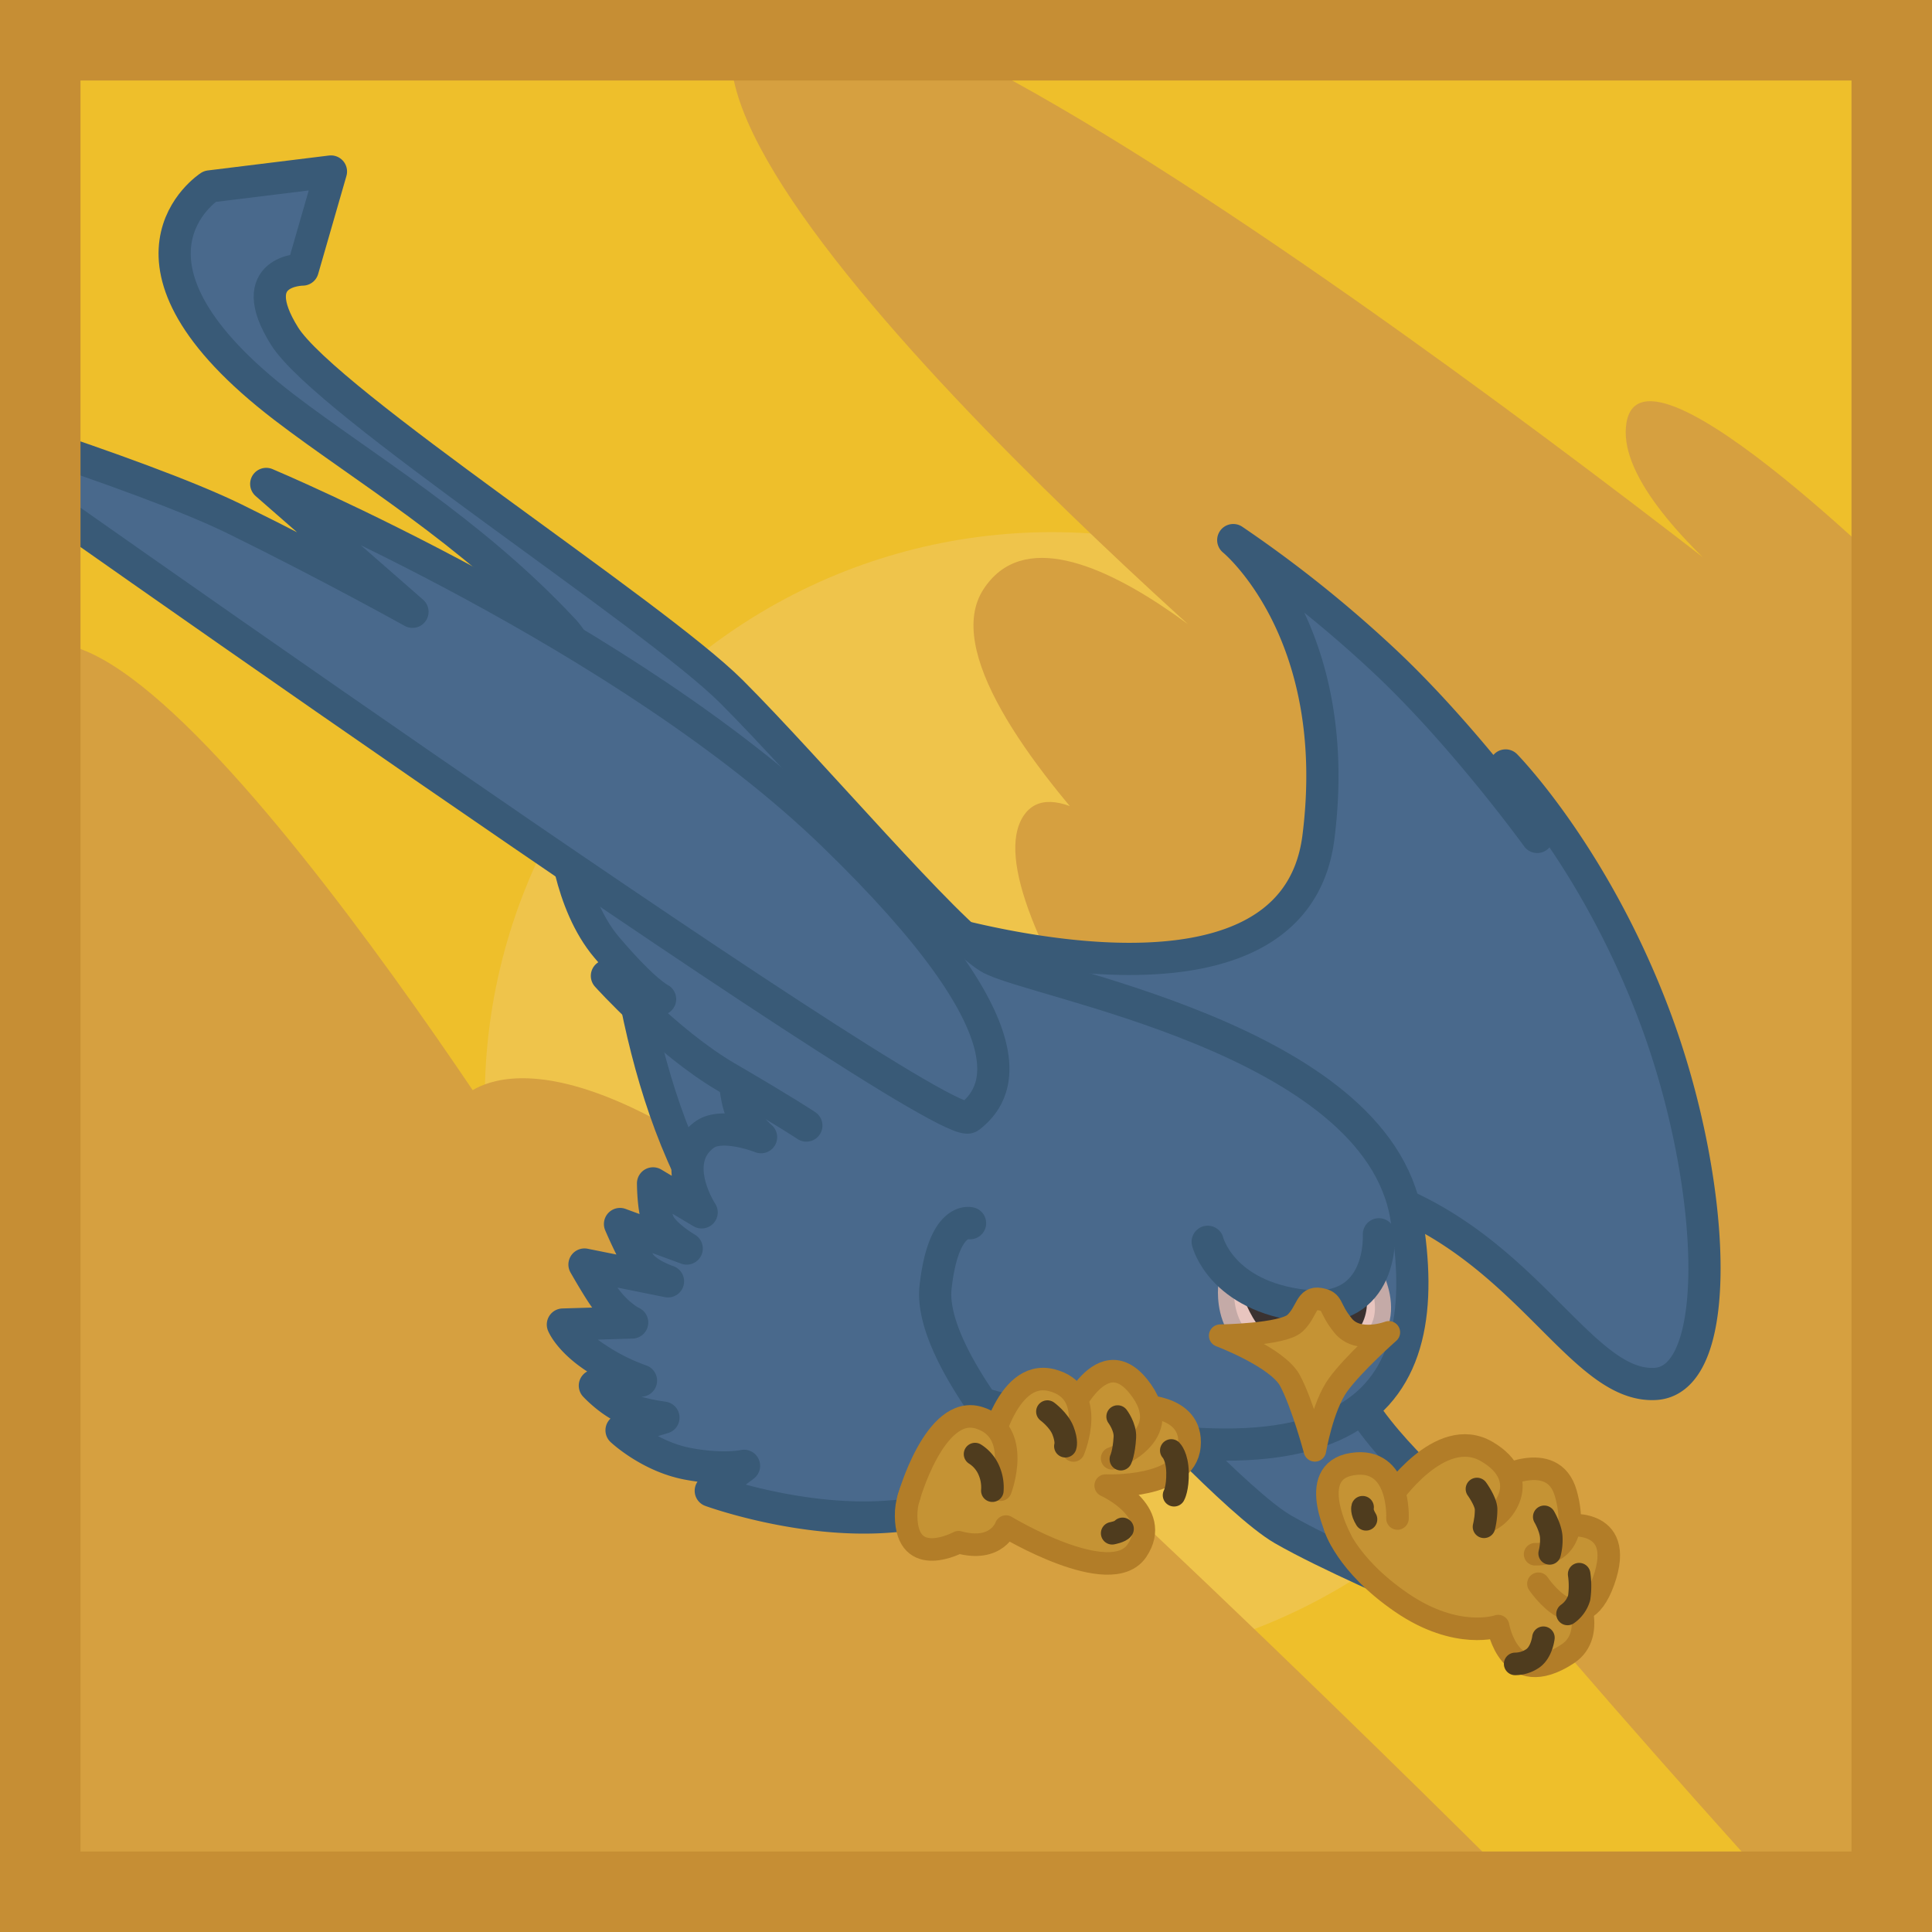 <svg xmlns="http://www.w3.org/2000/svg" viewBox="0 0 600 600"><defs><style>.cls-1{fill:#eebf2b;}.cls-2{fill:#efc44b;}.cls-3{fill:#d6a040;}.cls-4{fill:#49698c;stroke:#395a77;stroke-width:10px;}.cls-4,.cls-5,.cls-6{stroke-linecap:round;stroke-linejoin:round;}.cls-5{fill:#c59334;stroke:#b27d28;}.cls-5,.cls-6{stroke-width:7px;}.cls-6{fill:none;stroke:#4f3c1e;}.cls-7{fill:#e8c5bf;stroke:#c4aaa7;stroke-miterlimit:10;stroke-width:5px;}.cls-8{fill:#3a3231;}.cls-9{fill:#c68e34;}</style></defs><g id="dessin"><rect class="cls-1" width="600" height="600"/><circle class="cls-2" cx="326.68" cy="341.39" r="176.13"/><path class="cls-3" d="M7.32,203.19C46,170.68,180,389.77,180,389.77l-37.16-48s22.45-30.19,104.51,35.62S478,592.61,478,592.61L1.9,605.77Z"/><path class="cls-3" d="M599.58,639.06S284.48,305.39,317.77,253.52c16.59-25.85,88.26,68.9,88.26,68.9S281.39,220.23,305.39,183.06,406,226.42,406,226.42,195.45,49.9,231.06,4.23,581.77,214.81,581.77,214.81s-82.06-52.65-76.64-83.62S598,188.48,598,188.48"/><g id="griffon"><path id="aile_back" class="cls-4" d="M339.92,351.68s54.21,4.27,95.18,22.19,57.19,57.2,79,55.92,18.78-63.17,0-113.53-46.52-78.54-46.52-78.54l9.81,22.2s-22.19-30.73-46.52-53.78A383.49,383.49,0,0,0,383,167.73s34.53,28.07,26.46,92.19C401.38,324.36,285,287.06,285,287.06Z"/><g id="patte_back" data-name="patte back"><path class="cls-4" d="M350.29,429.65s34.45,37.41,48.13,45.29,40.39,19.35,40.39,19.35l13.93-25s-25.55-21.29-33.16-38.2-22.32-41.29-22.32-41.29Z"/><g id="patoune"><path class="cls-5" d="M488.61,492.74s7.87,14.58-1.8,20.91c-18.16,11.86-21.55-8.65-21.55-8.65s-12.78,4.52-30.07-7.35-20.64-23.49-20.64-23.49L425,465l31.61-6.06,22.07,7.61Z"/><path class="cls-5" d="M485.52,473.77s19.74-3.22,12.51,17.17-20.26.9-20.26.9"/><path class="cls-5" d="M464.48,459.58s17.81-10.06,21.81,4.26-2.84,19.1-9.55,18.84"/><path class="cls-5" d="M431.71,465.26s15.48-23,30.06-14.45,4.65,20.9-.64,21.8"/><path class="cls-5" d="M416.35,478S405,457,420,454.68,434,471.58,434,471.58"/><path class="cls-6" d="M423.17,468.08s-.44,1.33,1.06,3.76"/><path class="cls-6" d="M458.68,462.42s2.71,3.74,2.84,6.19a22.58,22.58,0,0,1-.65,5.55"/><path class="cls-6" d="M479.58,471.06s2.07,3.49,2.19,6.46a16.82,16.82,0,0,1-.51,4.9"/><path class="cls-6" d="M490.42,488.87a25.77,25.77,0,0,1,0,7.36,9.34,9.34,0,0,1-3.61,5"/><path class="cls-6" d="M479.32,508.61s-.51,4.52-3.35,6.45a9.82,9.82,0,0,1-5.42,1.68"/></g></g><path id="corps-3" data-name="corps" class="cls-4" d="M65.13,57.9S29,81.13,88.35,126.55c24.52,18.76,57.81,38.19,86.71,69.16s-8.77,199.23,120.26,237.42,150.71.52,141.42-55.23S320.1,305.13,307.19,297.39s-55.74-58.33-80-82.58S101.26,125,88.35,104.35,94,83.71,94,83.71l8.78-30.45Z"/><g id="visage-6" data-name="visage"><path class="cls-7" d="M380.87,399.06s-3.75,26,28.84,22.65c30.45-3.1,16.71-26.9,16.71-26.9"/><path class="cls-8" d="M385.65,401.13s4.9,20,21.8,18.45c20.84-1.93,16.78-18.58,16.78-18.58"/><path class="cls-4" d="M375.06,385.65s4.17,16.91,29.94,19.87c24.77,2.83,23.23-22.2,23.23-22.2"/><path class="cls-5" d="M378.94,414.81s17.8,6.71,21.67,13.93,7.74,21.68,7.74,21.68,2.33-13.68,7.23-20.39,15.74-16.26,15.74-16.26-9.55,3.62-14.19-2.06-2.84-7.48-7.23-8.26-3.87,3.87-7.74,7.49S378.94,414.81,378.94,414.81Z"/></g><g id="patte"><path id="patte_1" data-name="patte 1" class="cls-4" d="M228.1,333.39s.25,8.64,2.58,12.77a28.5,28.5,0,0,0,5.67,7s-12.06-4.78-17.54-.78c-11.36,8.29-.91,24.13-.91,24.13l-15.09-9s0,9.48,2.13,13c2.25,3.69,8.32,7.23,8.32,7.23l-20.71-7.61s3.64,8.56,6.19,12.29c2.32,3.38,8.71,5.51,8.71,5.51l-25.93-5.22s4.42,7.78,6.58,10.64c4.16,5.52,8.22,7.36,8.22,7.36l-21.51.64s2.06,5.15,10.58,10.58a61.67,61.67,0,0,0,13.67,6.84l-14.32,1.55s5.81,6.32,12.13,8a63.65,63.65,0,0,0,9.16,1.94l-13,3.93s8.62,8.13,20.49,10.39c11.14,2.12,17.54.64,17.54.64l-10.32,7.75s27.87,10.19,55.61,8a170.37,170.37,0,0,0,48.13-10.84s-36.38-38.33-33.93-60.39,10.71-19.87,10.71-19.87"/><g id="patoune-2" data-name="patoune"><path class="cls-5" d="M352.77,436.56s17.88-.81,16.61,12.56-26,12.24-26,12.24,17.9,8,9.72,20.19-40.68-7.46-40.68-7.46-2.78,8.12-14.74,4.86c0,0-16.07,8.7-16.28-8.12s21.69-25.63,22-25.22S352.77,436.56,352.77,436.56Z"/><path class="cls-5" d="M330.75,442s10.55-26.81,22.86-11.38-8.23,22.28-8.23,22.28"/><path class="cls-5" d="M306.92,452.07s5.14-27.11,19.67-23.45,6.79,21.84,6.79,21.84"/><path class="cls-5" d="M282.13,465.41s8.11-29.26,21.84-25.13,6.75,22.35,6.75,22.35"/><path class="cls-6" d="M302.81,451.58a11.17,11.17,0,0,1,4.32,5.09,13.28,13.28,0,0,1,1.05,6.27"/><path class="cls-6" d="M325.28,438.38s3.55,2.59,4.84,5.9.74,4.86.74,4.86"/><path class="cls-6" d="M347.09,439.92s2.43,3.19,2.25,6.43c-.27,4.78-1.25,6.81-1.25,6.81"/><path class="cls-6" d="M363.75,450.45s1.83,1.79,1.94,6.8-1.08,7.11-1.08,7.11"/><path class="cls-6" d="M345.39,476.17s2.64-.48,3.23-1.37"/></g></g><path class="cls-4" d="M175.06,257.65s1.55,22.7,13.42,36.64,16.52,16,16.52,16l-16.52-7.23s18.58,20.65,37.17,31.49,24.77,15,24.77,15"/><path class="cls-4" d="M258.68,259.19c64.52,62.44,51.09,81,42.32,87.75S-31.39,124-31.39,124s74.84,22.71,104.26,37.16S128.1,190,128.1,190L82.68,150.29S194.68,197.26,258.68,259.19Z"/></g><path class="cls-9" d="M575,25V575H25V25H575M600,0H0V600H600V0Z"/></g></svg>